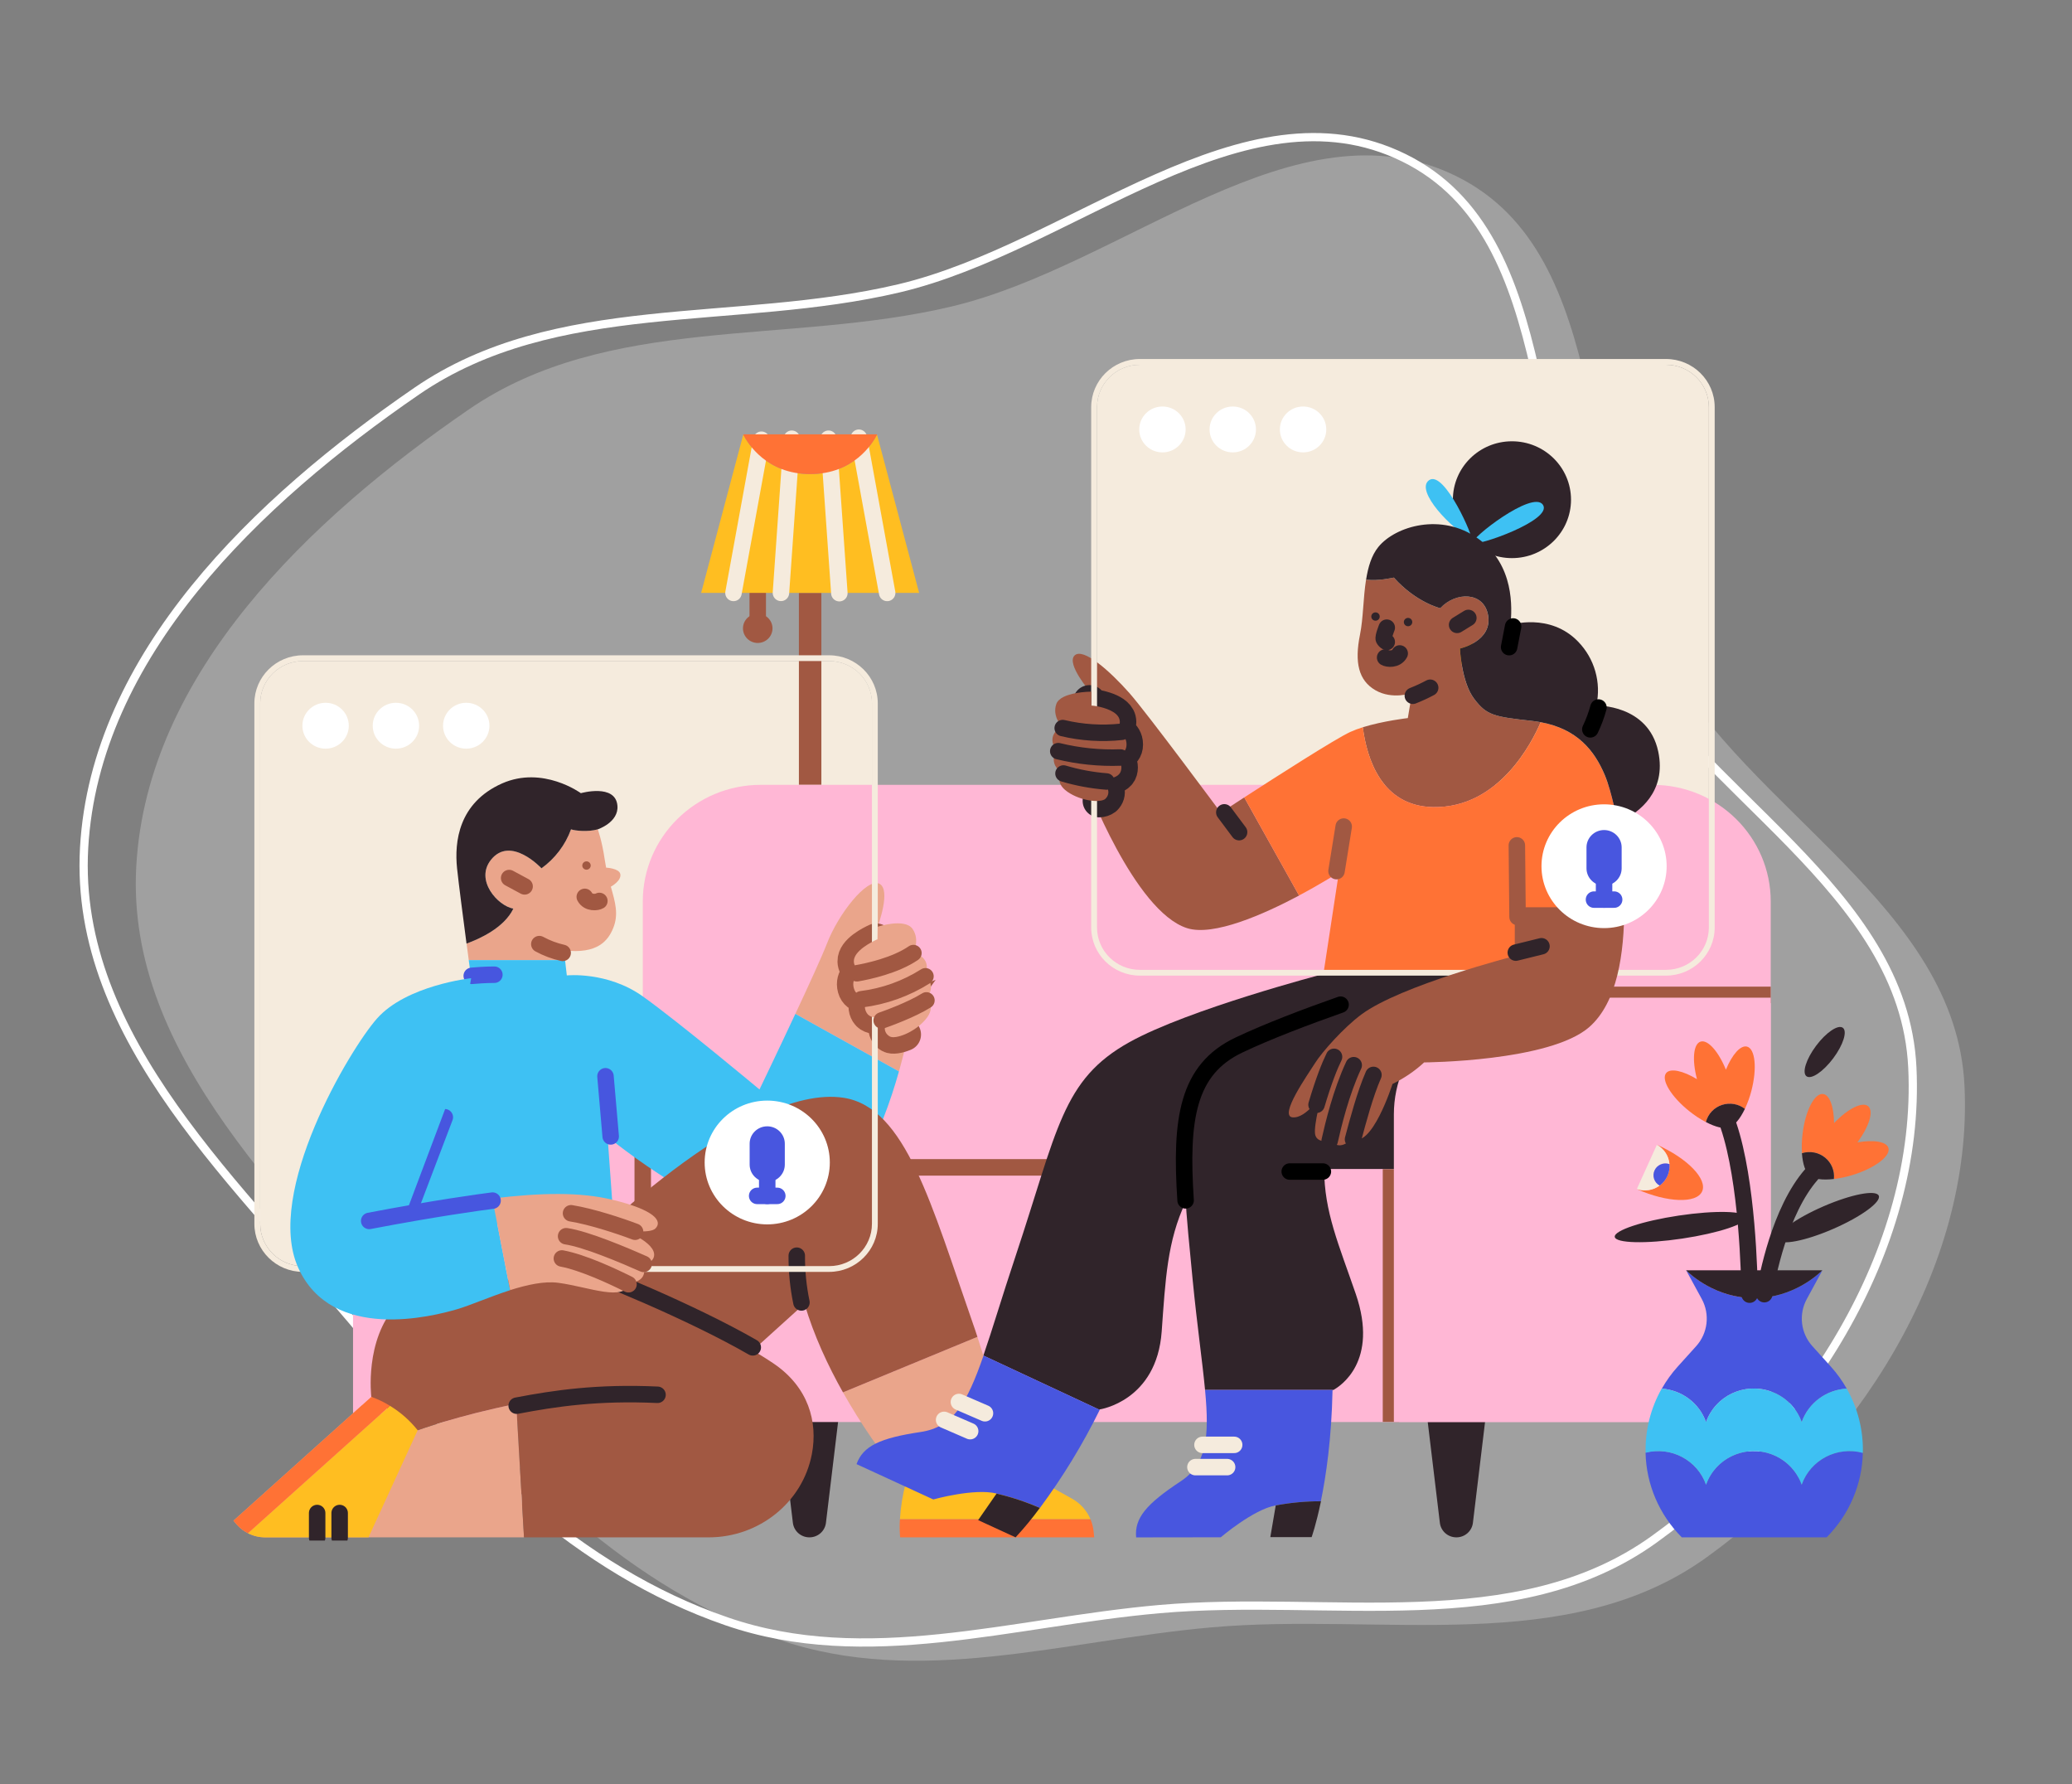 <svg width="503" height="433" viewBox="0 0 503 433" fill="none" xmlns="http://www.w3.org/2000/svg">
<rect x="0" y="0" width="503" height="433" fill="#808080" stroke="none"/>
<path fill-rule="evenodd" clip-rule="evenodd" d="M476.904 263.522C479.047 308.068 450.45 351.976 414.242 378.012C380.585 402.214 335.404 391.316 294.11 394.966C258.324 398.129 222.972 409.642 189.013 397.921C152.762 385.408 125.486 357.802 100.979 328.304C71.239 292.505 30.474 256.696 33.081 210.229C35.707 163.438 75.189 125.887 113.825 99.361C147.548 76.208 191.102 83.815 230.912 74.409C273.012 64.462 314.671 23.639 353.487 42.736C392.441 61.899 382.549 121.535 403.731 159.429C424.945 197.379 474.816 220.096 476.904 263.522Z" fill="white" fill-opacity="0.25"/>
<path fill-rule="evenodd" clip-rule="evenodd" d="M464.242 259.091C466.384 303.636 437.788 347.544 401.58 373.58C367.923 397.782 322.742 386.884 281.448 390.535C245.662 393.698 210.31 405.211 176.351 393.489C140.1 380.977 112.824 353.371 88.317 323.872C58.577 288.074 17.812 252.265 20.419 205.797C23.045 159.006 62.527 121.455 101.162 94.93C134.886 71.777 178.439 79.383 218.25 69.977C260.35 60.03 302.009 19.208 340.825 38.304C379.779 57.468 369.887 117.104 391.069 154.998C412.283 192.948 462.154 215.664 464.242 259.091Z" stroke="white" stroke-width="2"/>
<g clip-path="url(#clip0_262_1013)">
<path d="M201.302 160.441H73.558C67.82 160.441 63.168 165.04 63.168 170.714V297.021C63.168 302.695 67.82 307.294 73.558 307.294H201.302C207.04 307.294 211.692 302.695 211.692 297.021V170.714C211.692 165.04 207.04 160.441 201.302 160.441Z" fill="#F5EBDD"/>
<path d="M183.948 156.049C185.928 156.049 187.533 154.462 187.533 152.504C187.533 150.547 185.928 148.96 183.948 148.96C181.968 148.96 180.363 150.547 180.363 152.504C180.363 154.462 181.968 156.049 183.948 156.049Z" fill="#A15842"/>
<path d="M183.947 140.183V151.324" stroke="#A15842" stroke-width="4" stroke-miterlimit="10"/>
<path d="M199.397 143.899H193.941V190.486H199.397V143.899Z" fill="#A15842"/>
<path d="M212.907 105.487C211.816 107.62 207.239 115.066 196.669 115.066C186.098 115.066 181.525 107.62 180.431 105.487L170.211 143.899H223.13L212.907 105.487Z" fill="#FFBE21"/>
<path d="M208.496 106.233L215.368 143.906" stroke="#F5EBDD" stroke-width="4" stroke-miterlimit="10" stroke-linecap="round"/>
<path d="M184.844 106.723L178.061 143.906" stroke="#F5EBDD" stroke-width="4" stroke-miterlimit="10" stroke-linecap="round"/>
<path d="M192.212 106.481L189.584 143.892" stroke="#F5EBDD" stroke-width="4" stroke-miterlimit="10" stroke-linecap="round"/>
<path d="M201.125 106.481L203.761 143.965" stroke="#F5EBDD" stroke-width="4" stroke-miterlimit="10" stroke-linecap="round"/>
<path d="M196.682 115.063C207.256 115.063 211.829 107.616 212.92 105.483V105.41H180.451L180.43 105.483C181.524 107.62 186.097 115.063 196.682 115.063Z" fill="#FF7235"/>
<path d="M404.453 88.531H276.708C270.97 88.531 266.318 93.13 266.318 98.804V225.111C266.318 230.785 270.97 235.384 276.708 235.384H404.453C410.191 235.384 414.842 230.785 414.842 225.111V98.804C414.842 93.13 410.191 88.531 404.453 88.531Z" fill="#F5EBDD"/>
<path d="M196.494 373.12C194.453 373.12 192.735 371.618 192.484 369.618L189.494 344.781H203.494L200.504 369.618C200.256 371.621 198.534 373.124 196.494 373.12Z" fill="#30242A"/>
<path d="M353.553 373.12C351.512 373.12 349.794 371.618 349.546 369.618L346.557 344.781H360.553L357.563 369.618C357.315 371.621 355.593 373.124 353.553 373.12Z" fill="#30242A"/>
<path d="M114.355 242.137H177.2V345.111H85.701V270.465C85.701 254.82 98.532 242.137 114.355 242.137Z" fill="#FFB7D5"/>
<path d="M184.688 190.486H401.211C417.035 190.486 429.865 203.172 429.865 218.817V345.1H156.041V218.814C156.041 203.168 168.871 190.482 184.695 190.482H184.688V190.486Z" fill="#FFB7D5"/>
<path d="M156.033 257.31V345.1" stroke="#A15842" stroke-width="4" stroke-miterlimit="10" stroke-linecap="round"/>
<path d="M184.688 283.323H401.211C417.035 283.323 429.865 296.009 429.865 311.655V345.104H156.041V311.655C156.041 296.009 168.864 283.327 184.688 283.323Z" fill="#FFB7D5"/>
<path d="M317.066 283.323H183.654C168.393 283.323 156.023 295.554 156.023 310.643V345.114" stroke="#A15842" stroke-width="4" stroke-miterlimit="10" stroke-linecap="round"/>
<path d="M337.68 283.754V345.1" stroke="#A15842" stroke-width="4" stroke-miterlimit="10"/>
<path d="M429.865 241.461H365.979" stroke="#A15842" stroke-width="4" stroke-miterlimit="10"/>
<path d="M136.916 230.645C145.109 231.658 147.664 228.218 148.864 225.244C150.228 221.871 149.35 218.971 148.287 215.203C148.287 215.203 150.993 213.746 150.572 212.075C150.218 210.727 147.139 210.576 147.139 210.576C147.019 209.973 146.913 209.35 146.817 208.702C146.133 203.974 145.109 201.273 145.109 201.273C142.718 201.949 139.647 201.624 138.623 201.273C137.242 205.063 134.745 208.355 131.454 210.73C131.454 210.73 123.94 202.629 119.162 208.706C115.265 213.662 120.869 219.844 124.624 220.52C122.392 225.174 116.388 227.875 113.264 229.003C113.455 230.467 113.636 231.826 113.795 233.009H137.175L136.916 230.645Z" fill="#EAA58B"/>
<path d="M218.231 260.038C219.464 255.699 220.473 251.303 221.249 246.862L213.056 224.919C213.056 224.919 216.471 215.812 213.41 214.453C210.349 213.094 203.495 221.889 200.764 228.971C199.584 232.032 196.361 239.069 193.084 246.07L218.231 260.038Z" fill="#EAA58B"/>
<path d="M184.373 264.416C184.373 264.416 164.571 247.874 155.999 241.794C147.426 235.713 137.6 236.736 137.6 236.736L137.171 233.02H113.791C114.146 235.657 114.376 237.409 114.376 237.409L96.969 298.853L148.861 294.801L147.497 275.887C147.497 275.887 175.482 299.004 191.543 296.818C206.027 294.836 214.256 274.157 218.227 260.042L193.076 246.074C188.78 255.271 184.373 264.416 184.373 264.416Z" fill="#3EC1F3"/>
<path d="M124.623 220.53C120.868 219.854 115.261 213.672 119.161 208.716C123.939 202.639 131.453 210.741 131.453 210.741C134.744 208.366 137.241 205.073 138.622 201.284C139.646 201.634 142.717 201.96 145.108 201.284C145.108 201.284 150.231 199.596 149.887 195.547C149.43 190.111 141.01 192.506 141.01 192.506C141.01 192.506 131.8 185.754 121.881 190.142C111.311 194.846 110.284 204.327 110.957 210.741C111.346 214.422 112.413 222.649 113.252 229.013C116.387 227.882 122.391 225.185 124.623 220.53Z" fill="#30242A"/>
<path d="M219.588 251.082C218.026 251.72 216.655 251.906 216.046 251.559C214.515 250.697 214.274 248.893 216.092 246.358C216.092 246.358 211.774 248.021 210.442 245.857C209.11 243.692 211.111 241.699 211.111 241.699C211.111 241.699 208.054 242.533 207.307 239.843C206.559 237.153 209.078 235.745 209.078 235.745C209.078 235.745 207.356 235.111 207.307 233.335C207.239 230.754 211.494 228.659 212.719 228.109" stroke="#A15842" stroke-width="8" stroke-miterlimit="10" stroke-linecap="round"/>
<path d="M148.251 275.814L146.986 261.212" stroke="#4756DF" stroke-width="4" stroke-miterlimit="10" stroke-linecap="round"/>
<path d="M136.594 231.269C134.613 230.827 132.704 230.109 130.926 229.139" stroke="#A15842" stroke-width="4" stroke-miterlimit="10" stroke-linecap="round"/>
<path d="M99.186 294.293L107.985 271.159" stroke="#4756DF" stroke-width="4" stroke-miterlimit="10" stroke-linecap="round"/>
<path d="M145.503 218.663C144.94 219.013 142.822 219.28 141.961 217.672" stroke="#A15842" stroke-width="4" stroke-miterlimit="10" stroke-linecap="round"/>
<path d="M142.377 211.077C142.943 211.077 143.401 210.624 143.401 210.065C143.401 209.505 142.943 209.052 142.377 209.052C141.812 209.052 141.354 209.505 141.354 210.065C141.354 210.624 141.812 211.077 142.377 211.077Z" fill="#A15842"/>
<path d="M123.6 213.105L127.355 215.129" stroke="#A15842" stroke-width="4" stroke-miterlimit="10" stroke-linecap="round"/>
<path d="M219.389 359.376L245.543 351.723C243.548 344.908 239.733 331.987 237.278 324.46L204.643 337.931C208.915 345.493 213.849 352.669 219.389 359.376Z" fill="#EAA58B"/>
<path d="M219.886 359.954C219.121 362.826 218.646 365.769 218.469 368.735H264.735C263.846 366.623 262.274 364.865 260.258 363.741L246.857 356.238C246.857 356.238 246.347 354.487 245.543 351.72L219.39 359.376C219.709 359.755 219.886 359.954 219.886 359.954Z" fill="#FFBE21"/>
<path d="M218.517 373.12H265.631L265.485 371.677C265.383 370.665 265.128 369.674 264.731 368.735H218.464C218.361 370.196 218.379 371.663 218.517 373.12Z" fill="#FF7235"/>
<path d="M195.301 316.408C197.561 324.113 201.022 331.507 204.642 337.931L237.278 324.46C236.923 323.329 236.569 322.32 236.272 321.469C226.059 292.289 219.885 268.823 204.862 266.444C181.216 262.725 140.993 302.99 134.953 309.175L143.653 314.39L171.007 327.094L180.972 329.367L195.301 316.408Z" fill="#A15842"/>
<path d="M194.556 316.106C193.781 312.373 193.401 308.569 193.423 304.758" stroke="#30242A" stroke-width="4" stroke-miterlimit="10" stroke-linecap="round"/>
<path d="M321.288 236.396C321.288 236.396 288.568 244.932 274.175 252.939C257.784 262.045 256.761 274.206 246.52 304.926C243.222 314.814 240.891 322.758 238.727 328.999L266.938 342.169L266.991 342.064C266.991 342.064 280.806 340.057 282.014 323.15C282.925 310.541 283.36 301.186 287.817 291.754L363.956 236.389L321.288 236.396Z" fill="#30242A"/>
<path d="M223.516 347.545C213.651 349.023 209.534 350.921 207.93 355.345L226.566 363.923C226.566 363.923 236.559 361.121 241.94 362.49V362.508C245.546 363.345 249.064 364.508 252.45 365.986C258.001 358.494 262.865 350.522 266.974 342.169L238.762 328.999C234.717 340.68 231.345 346.372 223.516 347.545Z" fill="#4856DF"/>
<path d="M237.451 368.938L246.541 373.12C248.641 370.854 250.607 368.472 252.428 365.986C249.042 364.508 245.524 363.345 241.918 362.508L237.451 368.938Z" fill="#30242A"/>
<path d="M232.785 340.267L239.112 343.002" stroke="#F5EBDD" stroke-width="4" stroke-miterlimit="10" stroke-linecap="round"/>
<path d="M229.191 344.606L235.518 347.345" stroke="#F5EBDD" stroke-width="4" stroke-miterlimit="10" stroke-linecap="round"/>
<path d="M354.405 161.282C356.385 161.282 357.99 159.695 357.99 157.737C357.99 155.78 356.385 154.193 354.405 154.193C352.425 154.193 350.82 155.78 350.82 157.737C350.82 159.695 352.425 161.282 354.405 161.282Z" fill="#FFBE21"/>
<path d="M367.041 135.458C374.96 135.458 381.38 129.11 381.38 121.279C381.38 113.449 374.96 107.101 367.041 107.101C359.121 107.101 352.701 113.449 352.701 121.279C352.701 129.11 359.121 135.458 367.041 135.458Z" fill="#30242A"/>
<path d="M357.152 130.733C358.03 131.132 350.666 113.851 346.911 116.551C343.361 119.094 352.699 128.722 357.152 130.733Z" fill="#3EC1F3"/>
<path d="M357.544 131.787C358.348 132.736 377.13 126.239 374.547 122.488C372.029 118.884 356.743 130.824 357.544 131.787Z" fill="#3EC1F3"/>
<path d="M392.648 199.599L394.292 199.347V198.871C393.761 199.147 393.212 199.392 392.648 199.599Z" fill="#30242A"/>
<path d="M347.92 195.886C363.903 196.174 371.969 180.083 374.017 175.281C373.308 175.152 372.6 175.039 371.82 174.955C362.61 173.943 360.896 173.607 357.821 169.555C354.746 165.502 354.406 157.401 354.406 157.401C354.406 157.401 362.369 155.65 361.236 149.3C360.212 143.559 353.382 143.559 349.627 147.611C349.627 147.611 343.822 146.259 338.359 140.183C338.359 140.183 334.363 141.111 331.629 140.659C330.92 145.079 330.963 150.025 330.155 154.024C328.788 160.777 329.801 165.166 333.91 167.53C338.019 169.894 342.787 168.203 342.787 168.203L341.763 174.279C341.763 174.279 335.802 174.962 330.832 176.507C331.82 184.135 335.373 195.662 347.92 195.886Z" fill="#A15842"/>
<path d="M370.112 236.396L371.972 235.15L368.748 236.396H370.112Z" fill="#A15842"/>
<path d="M296.364 197.238C296.364 197.238 278.465 173.071 274.171 168.203C269.389 162.802 262.903 157.065 260.856 159.096C258.808 161.128 264.61 167.873 264.61 167.873L263.587 189.817C263.587 189.817 275.347 221.175 288.171 225.265C294.582 227.311 306.761 221.917 315.365 217.35L302.057 193.533C298.674 195.725 296.364 197.238 296.364 197.238Z" fill="#A15842"/>
<path d="M392.649 199.599C392.649 199.599 391.282 192.174 389.574 188.121C387.02 182.055 382.805 176.913 374.016 175.281C371.969 180.083 363.903 196.174 347.92 195.886C335.373 195.662 331.82 184.135 330.842 176.507C329.793 176.822 328.77 177.208 327.774 177.656C324.172 179.32 310.091 188.335 302.057 193.533L315.351 217.336C320.944 214.369 325.029 211.732 325.029 211.732L321.274 236.375H368.742L371.965 235.128L394.282 220.159C394.254 213.276 393.708 206.404 392.649 199.599Z" fill="#FF7235"/>
<path d="M402.55 182.384C400.102 170.893 387.526 171.243 387.526 171.243C388.766 165.656 387.101 159.832 383.088 155.713C376.258 148.624 366.697 151.66 366.697 151.66C367.052 147.611 367.721 137.146 358.844 130.733C349.967 124.32 338.702 127.693 334.604 132.757C332.935 134.82 332.124 137.615 331.639 140.659C334.363 141.111 338.369 140.183 338.369 140.183C343.831 146.259 349.637 147.611 349.637 147.611C353.392 143.559 360.222 143.559 361.246 149.3C362.379 155.65 354.416 157.401 354.416 157.401C354.416 157.401 354.77 165.502 357.831 169.555C360.891 173.607 362.613 173.943 371.83 174.955C372.595 175.039 373.325 175.152 374.027 175.281C382.815 176.91 387.031 182.055 389.585 188.121C391.292 192.174 392.659 199.599 392.659 199.599C393.215 199.389 393.761 199.147 394.285 198.871C397.594 197.168 404.661 192.296 402.55 182.384Z" fill="#30242A"/>
<path d="M353.727 151.66L356.458 149.976" stroke="#30242A" stroke-width="4" stroke-miterlimit="10" stroke-linecap="round"/>
<path d="M336.252 159.586C336.819 159.937 338.934 160.203 339.794 158.595" stroke="#30242A" stroke-width="4" stroke-miterlimit="10" stroke-linecap="round"/>
<path d="M341.821 151.989C342.386 151.989 342.844 151.536 342.844 150.977C342.844 150.418 342.386 149.965 341.821 149.965C341.255 149.965 340.797 150.418 340.797 150.977C340.797 151.536 341.255 151.989 341.821 151.989Z" fill="#30242A"/>
<path d="M333.92 150.648C334.486 150.648 334.944 150.195 334.944 149.636C334.944 149.077 334.486 148.624 333.92 148.624C333.355 148.624 332.896 149.077 332.896 149.636C332.896 150.195 333.355 150.648 333.92 150.648Z" fill="#30242A"/>
<path d="M336.651 152.336C336.651 152.336 335.72 154.644 335.943 155.107C336.106 155.404 336.35 155.646 336.651 155.807" stroke="#30242A" stroke-width="4" stroke-miterlimit="10" stroke-linecap="round"/>
<path d="M266.821 194.373C267.377 194.37 267.916 194.191 268.362 193.862C269.57 192.668 269.326 190.92 266.966 189.014C266.966 189.014 271.437 189.473 272.117 187.109C272.797 184.745 270.413 183.396 270.413 183.396C270.413 183.396 273.484 183.396 273.484 180.696C273.484 177.996 270.753 177.32 270.753 177.32C270.753 177.32 272.198 176.286 271.777 174.619C271.093 171.919 265.291 171.243 265.291 171.243L264.49 170.276" stroke="#30242A" stroke-width="8" stroke-linecap="round" stroke-linejoin="round"/>
<path d="M342.982 168.861C344.424 168.294 345.827 167.646 347.191 166.917" stroke="#30242A" stroke-width="4" stroke-miterlimit="10" stroke-linecap="round"/>
<path d="M297.215 197.161L300.803 201.963" stroke="#30242A" stroke-width="4" stroke-miterlimit="10" stroke-linecap="round"/>
<path d="M326.198 200.608L324.455 211.424" stroke="#A15842" stroke-width="4" stroke-miterlimit="10" stroke-linecap="round"/>
<path d="M368.404 222.555L368.234 205.172" stroke="#A15842" stroke-width="4" stroke-miterlimit="10" stroke-linecap="round"/>
<path d="M388.043 171.716C387.551 173.54 386.889 175.313 386.07 177.018" stroke="black" stroke-width="4" stroke-linecap="round" stroke-linejoin="round"/>
<path d="M367.325 152.049L366.357 157.065" stroke="black" stroke-width="4" stroke-linecap="round" stroke-linejoin="round"/>
<path d="M346.556 236.736C346.556 236.736 317.19 245.843 300.803 253.615C284.508 261.32 286.464 279.271 289.535 310.667C290.623 321.767 291.894 330.456 292.539 337.339H323.712C325.313 336.456 334.764 330.456 329.128 314.044C325.012 302.061 321.459 294.125 321.459 283.715H347.531C362.95 283.715 375.575 271.586 376.015 256.347L376.585 236.733H346.556V236.736Z" fill="#30242A"/>
<path d="M286.595 359.538C278.292 365.008 275.377 368.448 275.809 373.131L296.355 373.103C296.355 373.103 304.208 366.381 309.67 365.369C313.291 364.69 316.968 364.35 320.652 364.357C321.902 358.301 323.248 349.212 323.485 337.465L323.712 337.349H292.539C293.627 348.9 292.936 355.352 286.595 359.538Z" fill="#4856DF"/>
<path d="M308.383 373.071H318.411C318.411 373.071 319.502 370.056 320.678 364.361C316.994 364.354 313.317 364.693 309.697 365.373L308.383 373.071Z" fill="#30242A"/>
<path d="M321.144 284.335H313.096" stroke="black" stroke-width="4" stroke-linecap="round" stroke-linejoin="round"/>
<path d="M291.912 350.673H299.61" stroke="#F5EBDD" stroke-width="4" stroke-miterlimit="10" stroke-linecap="round"/>
<path d="M290.201 356.074H297.899" stroke="#F5EBDD" stroke-width="4" stroke-miterlimit="10" stroke-linecap="round"/>
<path d="M186.254 297.161C194.645 297.161 201.447 290.436 201.447 282.139C201.447 273.843 194.645 267.117 186.254 267.117C177.863 267.117 171.061 273.843 171.061 282.139C171.061 290.436 177.863 297.161 186.254 297.161Z" fill="white"/>
<path d="M186.253 273.362C188.612 273.362 190.521 275.25 190.521 277.582V282.644C190.521 284.976 188.612 286.864 186.253 286.864C183.894 286.864 181.984 284.976 181.984 282.644V277.582C181.984 275.25 183.894 273.362 186.253 273.362Z" fill="#4856DF"/>
<path d="M186.254 285.516V290.244" stroke="#4856DF" stroke-width="4" stroke-miterlimit="10" stroke-linecap="round"/>
<path d="M183.807 290.244H188.699" stroke="#4856DF" stroke-width="4" stroke-miterlimit="10" stroke-linecap="round"/>
<path d="M79.041 181.705C82.151 181.705 84.673 179.211 84.673 176.136C84.673 173.06 82.151 170.567 79.041 170.567C75.93 170.567 73.408 173.06 73.408 176.136C73.408 179.211 75.93 181.705 79.041 181.705Z" fill="white"/>
<path d="M96.115 181.705C99.225 181.705 101.747 179.211 101.747 176.136C101.747 173.06 99.225 170.567 96.115 170.567C93.004 170.567 90.482 173.06 90.482 176.136C90.482 179.211 93.004 181.705 96.115 181.705Z" fill="white"/>
<path d="M113.185 181.705C116.296 181.705 118.817 179.211 118.817 176.136C118.817 173.06 116.296 170.567 113.185 170.567C110.074 170.567 107.553 173.06 107.553 176.136C107.553 179.211 110.074 181.705 113.185 181.705Z" fill="white"/>
<path d="M201.287 160.441C207.022 160.441 211.673 165.04 211.673 170.71V297.021C211.673 302.692 207.022 307.291 201.287 307.291H73.553C67.818 307.291 63.167 302.692 63.167 297.021V170.71C63.167 165.04 67.818 160.441 73.553 160.441H201.287ZM201.287 159.04H73.553C67.039 159.047 61.757 164.269 61.75 170.71V297.021C61.757 303.462 67.039 308.685 73.553 308.692H201.287C207.801 308.685 213.083 303.462 213.09 297.021V170.71C213.083 164.269 207.801 159.047 201.287 159.04Z" fill="#F5EBDD"/>
<path d="M367.013 242.137H429.865V345.111H338.377V270.465C338.377 254.827 351.197 242.148 367.013 242.137Z" fill="#FFB7D5"/>
<path d="M414.159 345.156C416.391 338.817 423.398 335.468 429.809 337.675C433.355 338.894 436.139 341.65 437.376 345.156C439.016 340.505 443.334 337.293 448.307 337.02C447.22 335.104 445.927 333.311 444.45 331.672L439.986 326.73C437.138 323.57 436.596 318.989 438.626 315.266L442.417 308.303C441.354 309.354 435.204 315.056 425.87 315.056C416.536 315.056 410.39 309.364 409.327 308.303L413.121 315.266C415.147 318.993 414.602 323.574 411.754 326.73L407.291 331.672C405.81 333.314 404.513 335.111 403.426 337.03C408.325 337.377 412.544 340.572 414.159 345.156Z" fill="#4756DF"/>
<path d="M448.983 352.182C443.751 352.182 439.096 355.457 437.374 360.343C435.146 354.004 428.146 350.652 421.735 352.851C418.182 354.07 415.39 356.83 414.158 360.343C412.054 354.368 405.67 350.988 399.475 352.568C399.648 360.273 402.794 367.625 408.267 373.113H443.435C448.898 367.635 452.04 360.305 452.224 352.613C451.168 352.329 450.077 352.182 448.983 352.182Z" fill="#4756DF"/>
<path d="M425.851 315.056C435.186 315.056 441.332 309.364 442.398 308.303H409.309C410.371 309.364 416.521 315.056 425.851 315.056Z" fill="#30242A"/>
<path d="M414.159 360.35C416.387 354.011 423.387 350.659 429.798 352.858C433.351 354.077 436.143 356.837 437.376 360.35C439.497 354.312 445.991 350.932 452.225 352.62C452.367 347.167 451.014 341.776 448.307 337.02C443.334 337.293 439.016 340.505 437.376 345.156C435.144 338.817 428.137 335.468 421.725 337.675C418.18 338.894 415.395 341.65 414.159 345.156C412.54 340.561 408.3 337.363 403.39 337.03C400.705 341.773 399.359 347.142 399.494 352.575C405.689 350.995 412.072 354.375 414.177 360.35H414.159Z" fill="#3EC1F3"/>
<path d="M428.303 314.1C428.976 310.016 432.047 293.813 439.766 285.029" stroke="#30242A" stroke-width="4" stroke-miterlimit="10" stroke-linecap="round"/>
<path d="M424.736 314.215C424.687 309.578 424.205 286.79 419.621 273.194" stroke="#30242A" stroke-width="4" stroke-miterlimit="10" stroke-linecap="round"/>
<path d="M445.043 298.251C451.812 295.306 456.756 291.699 456.086 290.194C455.417 288.689 449.386 289.856 442.617 292.801C435.849 295.746 430.904 299.353 431.574 300.858C432.244 302.363 438.274 301.196 445.043 298.251Z" fill="#30242A"/>
<path d="M445.037 256.851C447.47 253.599 448.511 250.282 447.363 249.442C446.215 248.602 443.312 250.558 440.879 253.81C438.447 257.061 437.405 260.378 438.554 261.218C439.702 262.058 442.605 260.102 445.037 256.851Z" fill="#30242A"/>
<path d="M408.403 300.605C417.226 299.285 424.187 296.966 423.951 295.424C423.715 293.883 416.372 293.703 407.549 295.022C398.727 296.341 391.765 298.661 392.001 300.202C392.237 301.744 399.58 301.924 408.403 300.605Z" fill="#30242A"/>
<path d="M402.238 277.828V277.852C405.114 279.446 406.141 283.046 404.529 285.89C403.116 288.384 400.098 289.519 397.363 288.584V288.608C404.76 291.894 411.852 292.142 413.205 289.165C414.558 286.188 409.634 281.113 402.238 277.828Z" fill="#FF7235"/>
<path d="M424.102 254.014C422.526 253.611 420.478 255.965 418.983 259.618C417.184 255.194 414.573 252.235 412.816 252.809C411.059 253.384 410.74 257.296 411.959 261.916C408.565 259.87 405.501 259.184 404.481 260.434C403.177 262.031 405.689 266.171 410.092 269.684C411.346 270.693 412.692 271.583 414.12 272.336C414.924 269.176 418.169 267.257 421.364 268.056C422.172 268.259 422.93 268.623 423.589 269.131C424.247 267.726 424.775 266.266 425.165 264.767C426.582 259.338 426.111 254.529 424.102 254.014Z" fill="#FF7235"/>
<path d="M458.428 278.591C457.943 277.057 454.84 276.584 450.922 277.253C453.756 273.4 454.932 269.649 453.508 268.476C452.084 267.303 448.548 269.11 445.24 272.57C445.201 268.641 444.177 265.709 442.558 265.513C440.5 265.264 438.272 269.562 437.599 275.113C437.394 276.7 437.347 278.3 437.454 279.894C440.592 278.899 443.954 280.609 444.96 283.712C445.215 284.496 445.3 285.326 445.211 286.146C446.767 285.957 448.3 285.628 449.792 285.162C455.173 283.491 459.048 280.549 458.428 278.591Z" fill="#FF7235"/>
<path d="M443.079 280.98C441.509 279.687 439.38 279.278 437.436 279.894C437.627 282.535 438.303 284.556 439.32 285.309C440.266 286.178 442.462 286.465 445.193 286.146C445.409 284.181 444.616 282.244 443.079 280.98Z" fill="#30242A"/>
<path d="M418.037 268.161C416.096 268.795 414.619 270.364 414.123 272.325C416.489 273.562 418.583 274.076 419.766 273.607C421.013 273.257 422.419 271.583 423.592 269.12C422.019 267.901 419.936 267.541 418.037 268.161Z" fill="#30242A"/>
<path d="M402.897 287.736C401.502 286.962 401.002 285.211 401.789 283.831C402.479 282.615 403.949 282.066 405.278 282.528C405.118 280.56 403.971 278.805 402.228 277.845L397.354 288.577C399.227 289.228 401.307 288.913 402.897 287.736Z" fill="#F5EBDD"/>
<path d="M401.655 284.059C401.038 285.421 401.577 287.022 402.898 287.743C404.549 286.528 405.449 284.559 405.279 282.535C403.855 282.031 402.275 282.693 401.655 284.059Z" fill="#4856DF"/>
<path d="M282.195 109.798C285.306 109.798 287.827 107.305 287.827 104.229C287.827 101.154 285.306 98.66 282.195 98.66C279.084 98.66 276.562 101.154 276.562 104.229C276.562 107.305 279.084 109.798 282.195 109.798Z" fill="white"/>
<path d="M299.265 109.798C302.376 109.798 304.898 107.305 304.898 104.229C304.898 101.154 302.376 98.66 299.265 98.66C296.155 98.66 293.633 101.154 293.633 104.229C293.633 107.305 296.155 109.798 299.265 109.798Z" fill="white"/>
<path d="M316.335 109.798C319.446 109.798 321.968 107.305 321.968 104.229C321.968 101.154 319.446 98.66 316.335 98.66C313.225 98.66 310.703 101.154 310.703 104.229C310.703 107.305 313.225 109.798 316.335 109.798Z" fill="white"/>
<path d="M404.452 88.531C410.19 88.531 414.841 93.13 414.841 98.804V225.115C414.841 230.785 410.187 235.384 404.452 235.384H276.707C270.972 235.384 266.321 230.785 266.317 225.115V98.804C266.317 93.13 270.968 88.531 276.707 88.531H404.452ZM404.452 87.13H276.707C270.189 87.137 264.907 92.359 264.9 98.804V225.115C264.907 231.559 270.189 236.778 276.707 236.785H404.452C410.97 236.778 416.251 231.559 416.258 225.115V98.804C416.251 92.359 410.97 87.137 404.452 87.13Z" fill="#F5EBDD"/>
<path d="M264.951 167.866C264.951 167.866 257.441 167.866 256.418 170.903C255.394 173.94 257.781 176.307 257.781 176.307C257.781 176.307 253.686 178.332 256.418 182.045C256.418 182.045 254.367 185.421 257.781 187.445C257.781 187.445 255.734 189.81 259.149 192.174C262.564 194.538 267.342 194.874 268.359 193.862C269.567 192.668 269.322 190.92 266.963 189.015C266.963 189.015 271.434 189.473 272.114 187.109C272.794 184.745 270.41 183.396 270.41 183.396C270.41 183.396 273.481 183.396 273.481 180.696C273.481 177.996 270.75 177.32 270.75 177.32C270.75 177.32 272.195 176.286 271.774 174.619C271.271 172.633 268.005 171.744 266.308 171.411C265.858 171.33 265.401 171.274 264.944 171.243L264.951 167.866Z" fill="#A15842"/>
<path d="M258.174 187.729C261.567 188.741 265.06 189.393 268.592 189.666" stroke="#30242A" stroke-width="4" stroke-miterlimit="10" stroke-linecap="round"/>
<path d="M256.902 182.311C261.844 183.519 266.934 184.037 272.021 183.848" stroke="#30242A" stroke-width="4" stroke-miterlimit="10" stroke-linecap="round"/>
<path d="M257.982 176.707C262.665 177.82 267.511 178.125 272.301 177.61" stroke="#30242A" stroke-width="4" stroke-miterlimit="10" stroke-linecap="round"/>
<path d="M367.722 232.022C367.722 232.022 340.067 239.114 330.506 246.203C326.188 249.405 320.941 255.31 319.241 258.017C317.541 260.725 310.364 270.847 313.779 271.183C317.194 271.52 320.949 265.446 320.949 265.446C320.949 265.446 318.894 272.872 319.248 275.236C319.602 277.6 323.003 276.924 323.003 276.924C325.734 279.624 328.125 276.248 328.125 276.248C332.904 279.285 338.044 263.082 338.044 263.082C340.85 261.716 343.435 259.954 345.727 257.849C345.727 257.849 376.284 257.681 385.845 249.24C392.632 243.251 394.307 231.437 394.304 220.194H367.736L367.722 232.022Z" fill="#A15842"/>
<path d="M367.977 231.202L374.211 229.661" stroke="#30242A" stroke-width="4" stroke-miterlimit="10" stroke-linecap="round"/>
<path d="M319.602 268.122C321.373 262.168 322.79 258.665 323.852 256.497" stroke="#30242A" stroke-width="4" stroke-miterlimit="10" stroke-linecap="round"/>
<path d="M328.629 258.525C325.554 265.075 323.67 272.977 322.791 276.878" stroke="#30242A" stroke-width="4" stroke-miterlimit="10" stroke-linecap="round"/>
<path d="M333.418 260.886C331.41 265.439 329.585 272.29 328.459 276.528" stroke="#30242A" stroke-width="4" stroke-miterlimit="10" stroke-linecap="round"/>
<path d="M325.44 243.839C317.119 246.767 307.831 250.284 300.803 253.615C288.206 259.569 286.517 271.656 287.817 291.33" stroke="black" stroke-width="4" stroke-linecap="round" stroke-linejoin="round"/>
<path d="M125.329 340.726C111.361 343.528 101.407 347.128 101.407 347.128L87.967 341.24L87.996 340.95L56.678 369.071L57.361 369.881C59.094 371.933 61.655 373.12 64.358 373.12H127.217L125.329 340.726Z" fill="#EAA58B"/>
<path d="M101.393 347.128C101.393 347.128 111.347 343.51 125.315 340.726L127.203 373.12H172.067C184.196 373.12 194.827 364.714 197.087 352.932C198.592 345.069 196.24 336.649 187.788 330.922C174.192 321.71 145.11 309.655 137.6 307.291L96.285 316.747C88.432 325.188 90.139 339.027 90.139 339.027L101.393 347.128Z" fill="#A15842"/>
<path d="M125.432 341.163C134.72 339.388 145.095 337.85 159.619 338.519" stroke="#30242A" stroke-width="4" stroke-miterlimit="10" stroke-linecap="round"/>
<path d="M138.309 306.94C144.88 309.01 167.969 318.499 182.744 327.01" stroke="#30242A" stroke-width="4" stroke-miterlimit="10" stroke-linecap="round"/>
<path d="M94.663 341.195L60.199 372.119C61.489 372.777 62.916 373.12 64.369 373.12H89.456L101.393 347.128C99.523 344.771 97.245 342.761 94.663 341.195Z" fill="#FFBE21"/>
<path d="M90.139 339.023L56.678 369.071L57.361 369.88C58.144 370.809 59.108 371.569 60.195 372.119L94.662 341.195C93.242 340.309 91.722 339.58 90.139 339.023Z" fill="#FF7235"/>
<path d="M82.455 367.215V373.197" stroke="#30242A" stroke-width="4" stroke-miterlimit="10" stroke-linecap="round"/>
<path d="M76.992 367.215V373.197" stroke="#30242A" stroke-width="4" stroke-miterlimit="10" stroke-linecap="round"/>
<path d="M114.518 236.841C115.58 236.743 117.798 236.565 120.015 236.565" stroke="#4756DF" stroke-width="4" stroke-miterlimit="10" stroke-linecap="round"/>
<path d="M213.055 224.919C213.055 224.919 219.715 222.737 221.557 225.483C223.399 228.229 221.692 231.227 221.692 231.227C221.692 231.227 226.328 232.134 224.639 236.568C224.639 236.568 227.611 239.37 224.777 242.312C224.777 242.312 227.469 244.109 224.724 247.384C221.978 250.659 217.32 252.287 216.02 251.559C214.49 250.697 214.249 248.893 216.066 246.358C216.066 246.358 211.748 248.021 210.416 245.857C209.084 243.692 211.086 241.699 211.086 241.699C211.086 241.699 208.029 242.533 207.281 239.843C206.534 237.153 209.052 235.745 209.052 235.745C209.052 235.745 207.331 235.111 207.281 233.335C207.214 230.754 211.794 228.505 213.02 227.959L213.055 224.919Z" fill="#EAA58B"/>
<path d="M208.018 236.218C210.646 235.762 217.323 234.354 221.744 231.314" stroke="#A15842" stroke-width="4" stroke-miterlimit="10" stroke-linecap="round"/>
<path d="M209.08 242.526C214.631 241.839 219.955 239.934 224.666 236.95" stroke="#A15842" stroke-width="4" stroke-miterlimit="10" stroke-linecap="round"/>
<path d="M214.039 247.664C214.985 247.335 221.156 245.146 224.9 242.799" stroke="#A15842" stroke-width="4" stroke-miterlimit="10" stroke-linecap="round"/>
<path d="M119.519 290.888C113.337 291.634 106.441 292.738 98.676 294.111L109.6 265.078L114.379 237.409C114.379 237.409 98.676 239.097 91.506 247.216C84.892 254.687 64.191 289.414 72.377 307.644C80.564 325.875 105.162 319.444 110.957 317.756C114.12 316.835 118.913 314.712 123.834 313.133L119.519 290.888Z" fill="#3EC1F3"/>
<path d="M135.548 311.343C143.061 312.355 151.595 316.068 152.962 311.343C152.962 311.343 157.567 311.227 156.115 306.898C156.115 306.898 158.425 306.615 158.765 304.926C159.448 301.554 151.255 298.513 151.255 298.513C151.255 298.513 157.741 299.526 159.108 298.163C160.847 296.44 159.154 293.697 148.559 291.158C140.865 289.316 131.556 289.428 119.512 290.885L123.837 313.115C127.96 311.819 132.133 310.881 135.548 311.343Z" fill="#EAA58B"/>
<path d="M154.174 298.944C150.536 297.564 143.628 295.27 138.623 294.465" stroke="#A15842" stroke-width="4" stroke-miterlimit="10" stroke-linecap="round"/>
<path d="M156.257 306.758C151.51 304.657 142.343 300.762 137.426 300.033" stroke="#A15842" stroke-width="4" stroke-miterlimit="10" stroke-linecap="round"/>
<path d="M152.577 311.693C148.917 309.858 141.595 306.412 136.402 305.434" stroke="#A15842" stroke-width="4" stroke-miterlimit="10" stroke-linecap="round"/>
<path d="M119.579 291.393C116.242 291.82 105.569 293.277 89.625 296.321" stroke="#4756DF" stroke-width="4" stroke-miterlimit="10" stroke-linecap="round"/>
<path d="M389.404 225.255C397.795 225.255 404.597 218.529 404.597 210.233C404.597 201.936 397.795 195.21 389.404 195.21C381.013 195.21 374.211 201.936 374.211 210.233C374.211 218.529 381.013 225.255 389.404 225.255Z" fill="white"/>
<path d="M389.405 201.455C391.764 201.455 393.674 203.343 393.674 205.676V210.737C393.674 213.07 391.761 214.958 389.405 214.958C387.046 214.958 385.137 213.07 385.137 210.737V205.676C385.137 203.343 387.05 201.455 389.405 201.455Z" fill="#4856DF"/>
<path d="M389.404 213.609V218.337" stroke="#4856DF" stroke-width="4" stroke-miterlimit="10" stroke-linecap="round"/>
<path d="M386.957 218.337H391.853" stroke="#4856DF" stroke-width="4" stroke-miterlimit="10" stroke-linecap="round"/>
</g>
<defs>
<clipPath id="clip0_262_1013">
<rect width="401.813" height="286.768" fill="white" transform="translate(56.678 87.13)"/>
</clipPath>
</defs>
</svg>
